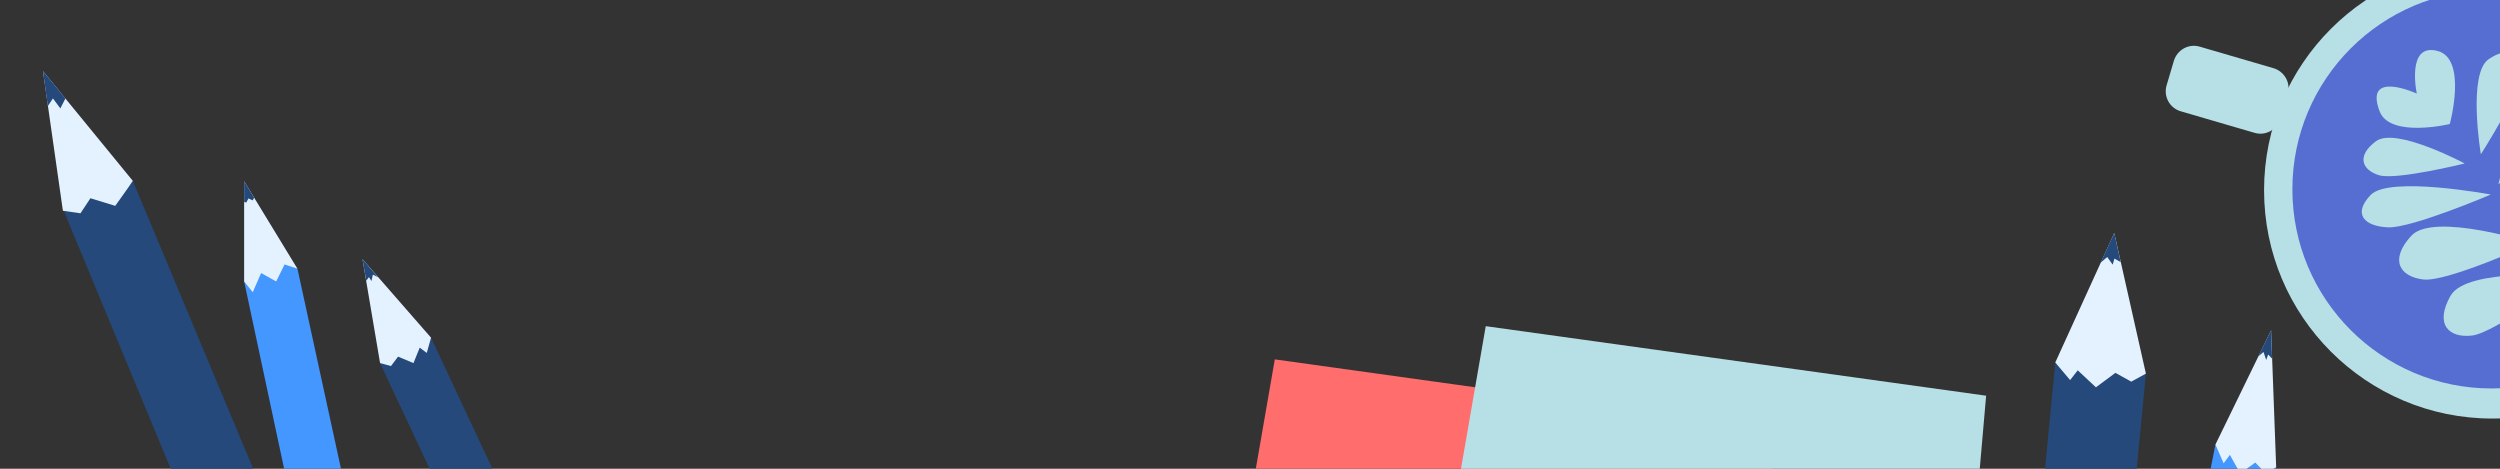 <?xml version="1.0" encoding="utf-8"?>
<!-- Generator: Adobe Illustrator 24.0.2, SVG Export Plug-In . SVG Version: 6.00 Build 0)  -->
<svg version="1.1" id="Layer_1" xmlns="http://www.w3.org/2000/svg" xmlns:xlink="http://www.w3.org/1999/xlink" x="0px" y="0px"
	 viewBox="0 0 1280 240" style="enable-background:new 0 0 1280 240;" xml:space="preserve">
<rect x="0" y="0" width="1280" height="240" fill="#333333" stroke="none"/>
<style type="text/css">
	.st0{clip-path:url(#SVGID_2_);}
	.st1{clip-path:url(#SVGID_4_);}
	.st2{fill:#25497A;}
	.st3{fill:#4497FF;}
	.st4{fill:#E4F2FF;}
	.st5{fill:#FF6D6D;}
	.st6{fill:#B7DFE6;}
	.st7{fill:#566ED1;}
	.st8{fill:none;stroke:#FF6D6D;stroke-width:3;stroke-miterlimit:10;}
	.st9{fill:none;stroke:#566ED1;stroke-width:3;stroke-miterlimit:10;}
	.st10{display:none;fill:none;stroke:#566ED1;stroke-width:3;stroke-miterlimit:10;}
	.st11{fill:none;}
</style>
<title>workspace-01</title>
<g>
	<defs>
		<rect id="SVGID_1_" width="1280" height="240"/>
	</defs>
	<clipPath id="SVGID_2_">
		<use xlink:href="#SVGID_1_"  style="overflow:visible;"/>
	</clipPath>
	<g class="st0">
		<g>
			<defs>
				<rect id="SVGID_3_" x="0.5" y="-35.7" width="1283" height="301"/>
			</defs>
			<clipPath id="SVGID_4_">
				<use xlink:href="#SVGID_3_"  style="overflow:visible;"/>
			</clipPath>
			<g class="st1">
				<polygon class="st2" points="270.7,279.7 244.4,292.1 194.6,185.9 220.7,172.9 				"/>
				<polygon class="st3" points="185.4,289.7 157.4,295.9 125,144.1 135.9,129.9 152.3,137.6 				"/>
				<polygon class="st2" points="143,272 106.9,287 32.5,107.6 68,92.6 				"/>
				<polygon class="st4" points="185.6,132.7 194.6,185.9 200.2,187.4 203.8,182.6 211.7,185.9 214.9,178 218.5,180.7 220.7,172.9
									"/>
				<polygon class="st4" points="125,92.8 125,144.1 129.4,149.6 133.7,139.8 141.4,144.1 145.7,135.4 152.3,137.6 				"/>
				<polygon class="st4" points="22,36.4 32.2,107.9 41.2,109.2 46.3,101.5 59,105.4 65.4,96.4 68,92.6 				"/>
				<polygon class="st2" points="22,36.4 24.5,54.3 27.1,50.4 30.9,55.5 33.5,50.4 				"/>
				<polygon class="st2" points="125,92.8 125,103.4 126.1,103.7 127.2,101.6 129.4,102.6 130.1,101.2 				"/>
				<polygon class="st2" points="185.6,132.7 187.5,143.7 188.9,141.9 190.2,143.9 190.9,140.6 193.6,142 				"/>
				<path class="st5" d="M625.8,338.9l26.9-154.9l256.2,35.7L891,424.8l-186.3-24.4C661.4,386.3,627.6,364.8,625.8,338.9z"/>
				<path class="st6" d="M733.8,321.9l26.9-154.9l256.2,35.6L999,407.8l-186.3-24.4C769.4,369.3,735.6,347.8,733.8,321.9z"/>
				<circle class="st6" cx="1276.1" cy="97.4" r="116.9"/>
				<circle class="st7" cx="1275.7" cy="96.9" r="102"/>
				<path class="st6" d="M1109.3,43.7l3.7-12.5c1.7-5.7,7.6-9,13.3-7.3l37.7,11c5.7,1.7,9,7.6,7.3,13.3l-3.7,12.5
					c-1.7,5.7-7.6,9-13.3,7.3l-37.7-11C1110.9,55.4,1107.6,49.4,1109.3,43.7z"/>
				<path class="st6" d="M1316.2,141.2c0,0-53.2-4.4-61.5,10.2s-1,21.8,11,20.4S1316.2,141.2,1316.2,141.2z"/>
				<path class="st6" d="M1275.3,99.6c0,0-52-9.7-61.5,0.2s-3.1,16.1,8.9,16.6S1275.3,99.6,1275.3,99.6z"/>
				<path class="st6" d="M1261.9,83.7c0,0-35.3-18.9-45.4-11.4s-7.2,14.7,1.5,17.4S1261.9,83.7,1261.9,83.7z"/>
				<path class="st6" d="M1254.3,63.5c0,0,9.1-33.3-6.2-37.4c-16.3-4.4-10.7,21.8-10.7,21.8s-27.3-12.5-19,9.2
					C1223.8,70.8,1254.3,63.5,1254.3,63.5z"/>
				<path class="st6" d="M1296.8,124.5c0,0-50.8-16.2-62.2-3.8s-5.9,21,6.2,22.4S1296.8,124.5,1296.8,124.5z"/>
				<path class="st6" d="M1279.2,94.4c0,0,12.3-53.8,25.8-58.8s16.7,3.8,12.2,15.5S1279.2,94.4,1279.2,94.4z"/>
				<path class="st6" d="M1270.2,79c0,0-6.9-41.3,4-48.7s17-2.2,16.7,7.3S1270.2,79,1270.2,79z"/>
				<polygon class="st3" points="1105.2,374.5 1136.3,385.3 1165.4,239.2 1134.3,227.6 				"/>
				<polygon class="st4" points="1162.8,169.1 1165.4,239.2 1159.8,242.1 1154.7,236.8 1147,242.4 1141.7,232.9 1138.5,237.2
					1134.3,227.6 				"/>
				<polygon class="st2" points="1162.8,169.1 1163.3,183.6 1161.3,181.5 1160.3,184.3 1158.9,180.2 1156.2,182.5 				"/>
				<polygon class="st2" points="1037.1,343.3 1083.5,348.2 1098.7,191.3 1052.3,185.6 				"/>
				<polygon class="st4" points="1082.5,119.3 1098.7,191.3 1091.2,195.4 1083.1,190.9 1073.1,198.3 1063.8,189.6 1059.9,194.6
					1052.3,185.6 				"/>
				<polygon class="st2" points="1082.5,119.3 1085.8,134.2 1082.6,132.4 1081.7,135.5 1078.9,131.6 1075.5,134.5 				"/>
				<path class="st10" d="M1055,10l-48.6,22.3c0,0-18.4,8.9-13.4,19.8s21.4,3.5,21.4,3.5l61-25.3c0,0,8.6-5,5.9-13.6
					s-23.4-2.1-23.4-2.1L1014,34l-6.8,3.5c0,0-9.1,6-7.3,9.3s12.3,1.6,12.3,1.6l58-22.1c0,0,5.7-1.8,4.4-6.1
					c-1.6-5.1-12.3-1.6-12.3-1.6L1011,41.8"/>
					<rect x="730.6" y="-530.1" transform="matrix(0.281 -0.96 0.96 0.281 1320.329 974.504)" class="st11" width="1160.2" height="271.9"/>
			</g>
		</g>
	</g>
</g>
</svg>
